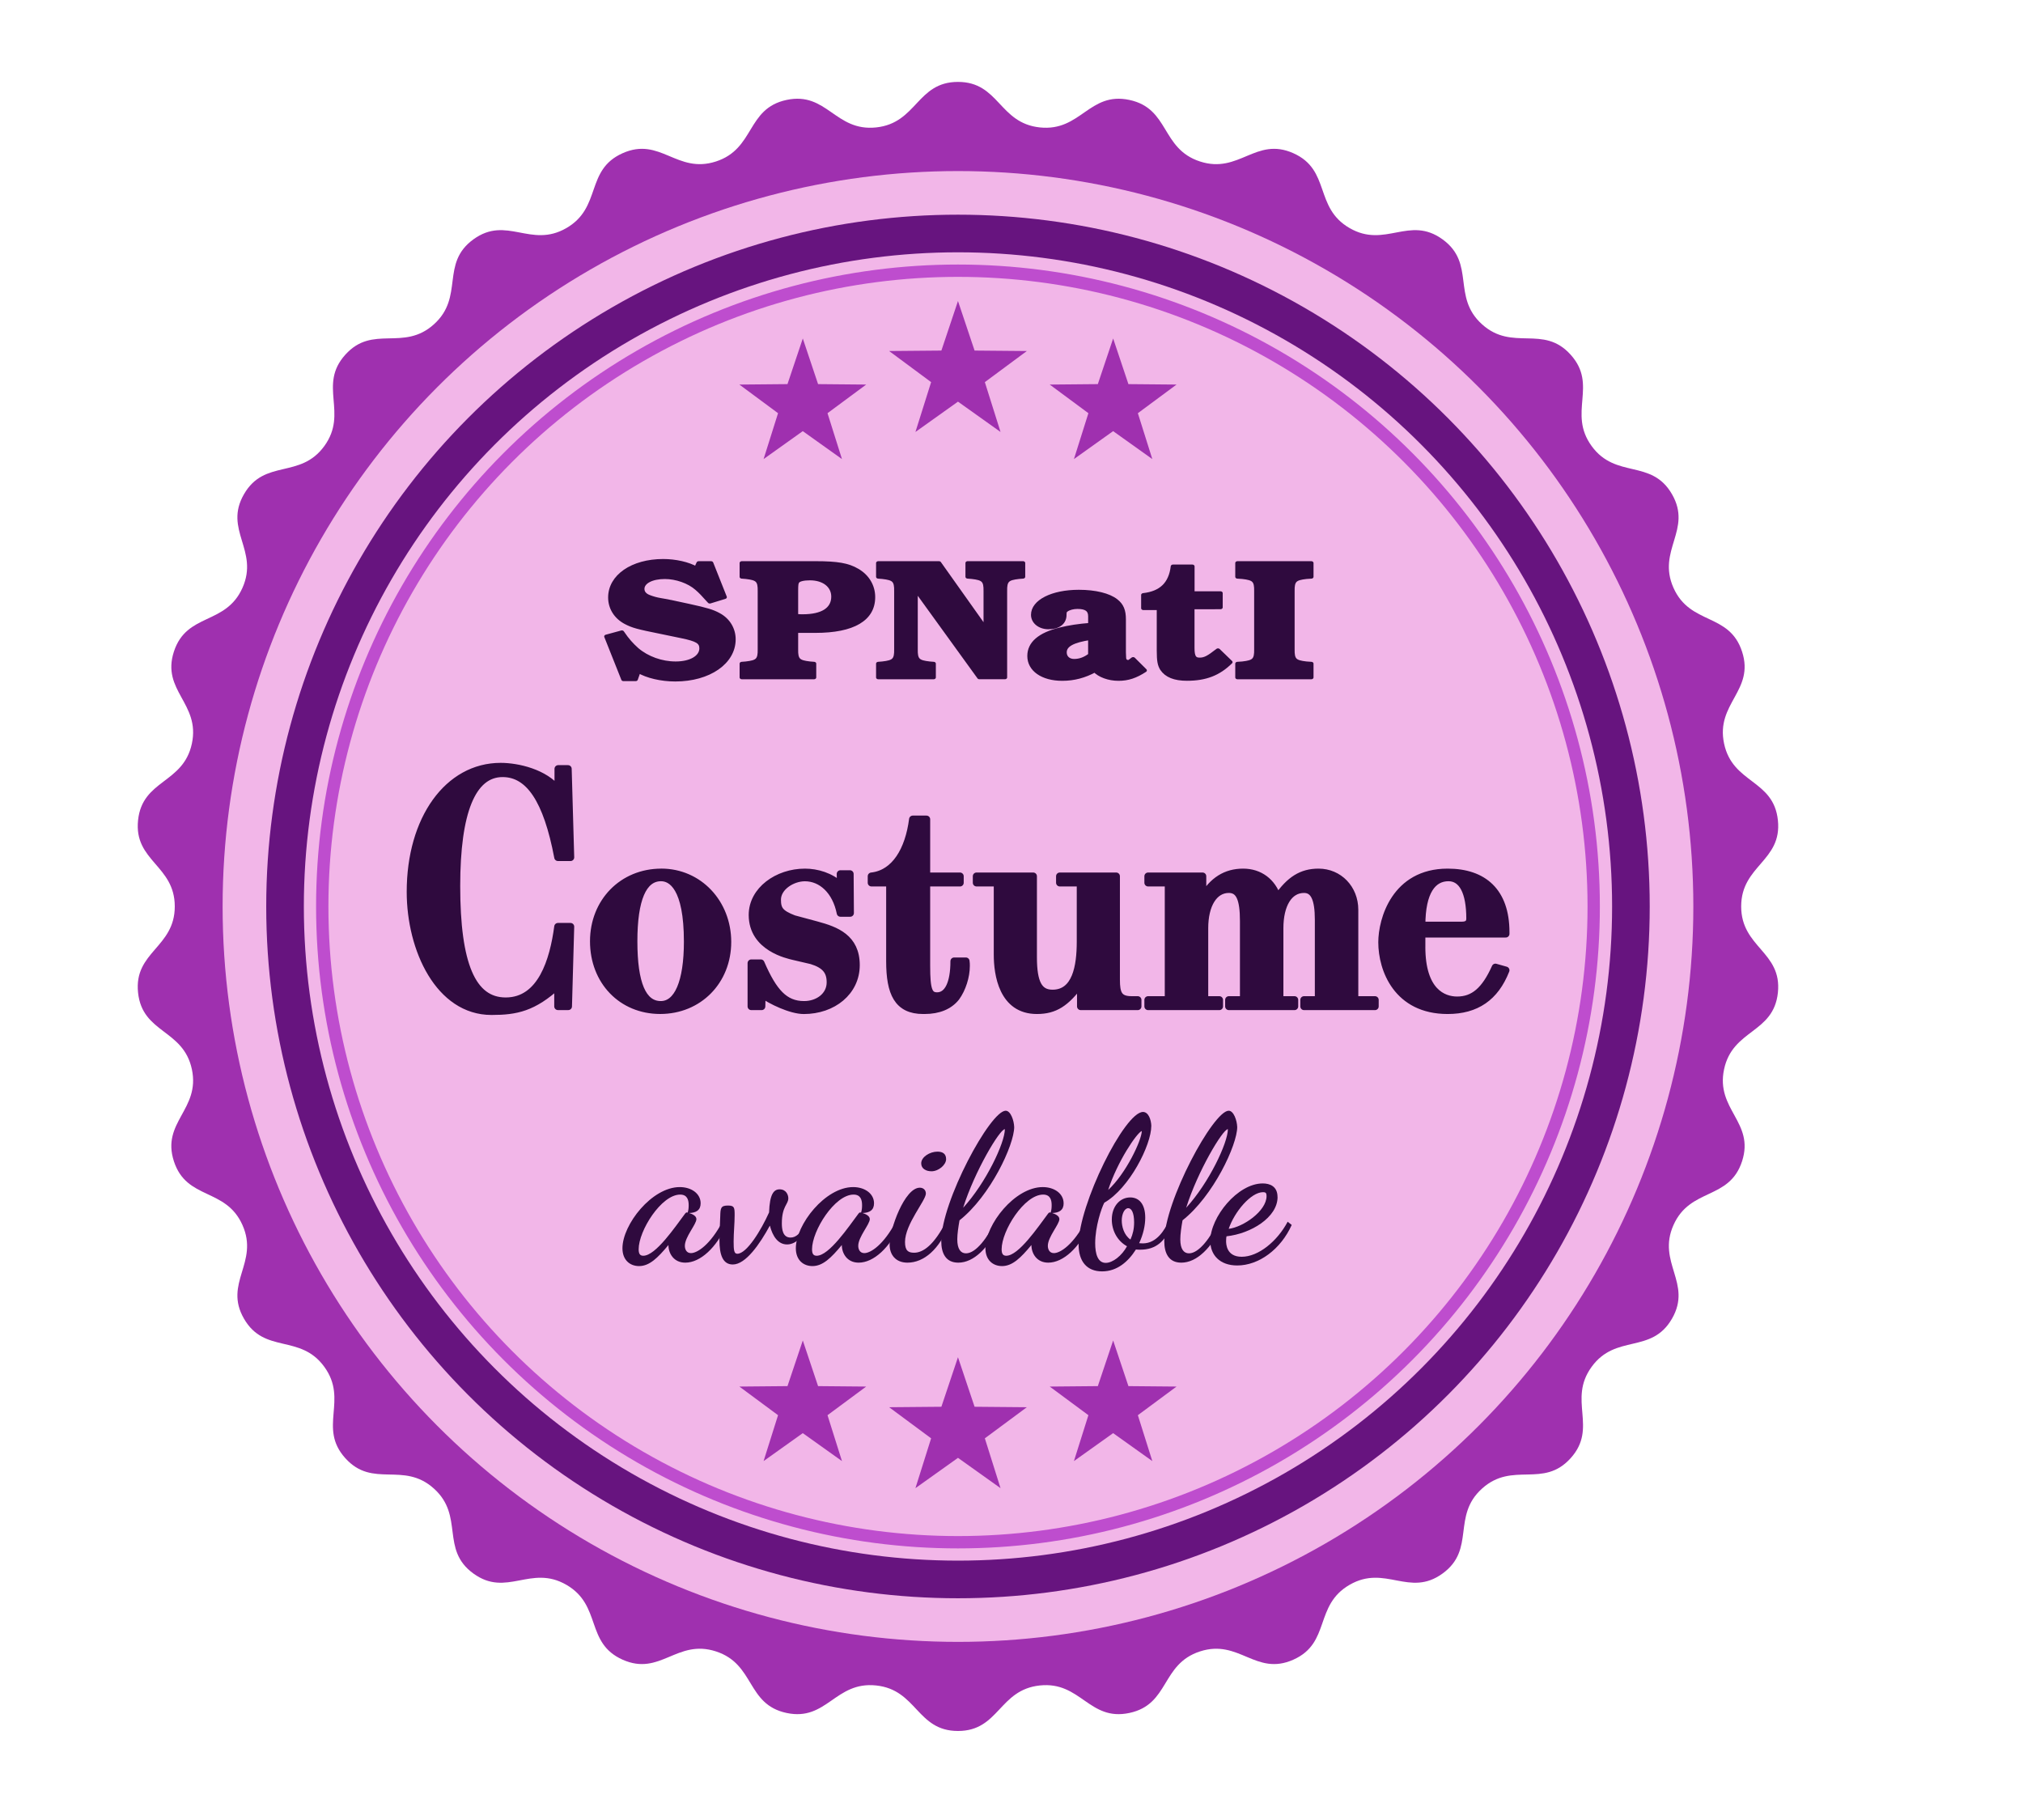 <?xml version="1.0" encoding="UTF-8" standalone="no"?>
<svg
   xmlns:dc="http://purl.org/dc/elements/1.1/"
   xmlns:cc="http://creativecommons.org/ns#"
   xmlns:rdf="http://www.w3.org/1999/02/22-rdf-syntax-ns#"
   xmlns:svg="http://www.w3.org/2000/svg"
   xmlns="http://www.w3.org/2000/svg"
   xmlns:sodipodi="http://sodipodi.sourceforge.net/DTD/sodipodi-0.dtd"
   xmlns:inkscape="http://www.inkscape.org/namespaces/inkscape"
   width="491.94"
   height="442.51"
   viewBox="0 0 130.159 117.081"
   version="1.1"
   id="svg2102"
   inkscape:version="1.0 (4035a4fb49, 2020-05-01)"
   sodipodi:docname="costume_badge.svg">
  <defs
     id="defs2096" />
  <sodipodi:namedview
     id="base"
     pagecolor="#ffffff"
     bordercolor="#666666"
     borderopacity="1.0"
     inkscape:pageopacity="0.0"
     inkscape:pageshadow="2"
     inkscape:zoom="0.7"
     inkscape:cx="-18.71491"
     inkscape:cy="228.65052"
     inkscape:document-units="mm"
     inkscape:current-layer="g1472"
     inkscape:document-rotation="0"
     showgrid="false"
     fit-margin-top="0"
     fit-margin-left="0"
     fit-margin-right="0"
     fit-margin-bottom="0"
     units="px"
     inkscape:window-width="1563"
     inkscape:window-height="1308"
     inkscape:window-x="0"
     inkscape:window-y="0"
     inkscape:window-maximized="0" />
  <g
     inkscape:label="Lager 1"
     inkscape:groupmode="layer"
     id="layer1"
     transform="translate(-41.386,-64.061)">
    <g
       id="g1472"
       transform="matrix(1.577,0,0,1.577,-176.779,-83.646)">
      <g
         transform="matrix(1,0,0,1,5.636,3.355)"
         id="g9491">
        <path
           inkscape:transform-center-x="1.7399082e-06"
           d="m 200.92,144.107 c -0.841,1.456 -2.29,0.604 -3.278,1.964 -0.988,1.36 0.27,2.475 -0.855,3.725 -1.125,1.25 -2.365,0.115 -3.615,1.24 -1.25,1.125 -0.25,2.477 -1.611,3.466 -1.36,0.988 -2.337,-0.38 -3.794,0.461 -1.456,0.841 -0.76,2.371 -2.296,3.055 -1.536,0.684 -2.207,-0.857 -3.807,-0.338 -1.599,0.52 -1.236,2.161 -2.881,2.511 -1.645,0.35 -1.981,-1.298 -3.653,-1.122 -1.672,0.176 -1.659,1.857 -3.34,1.857 -1.682,0 -1.668,-1.681 -3.34,-1.857 -1.672,-0.176 -2.009,1.471 -3.653,1.122 -1.645,-0.35 -1.282,-1.991 -2.881,-2.511 -1.599,-0.52 -2.271,1.022 -3.807,0.338 -1.536,-0.684 -0.84,-2.214 -2.296,-3.055 -1.456,-0.841 -2.433,0.527 -3.794,-0.461 -1.36,-0.988 -0.361,-2.34 -1.611,-3.466 -1.25,-1.125 -2.49,0.01 -3.615,-1.24 -1.125,-1.25 0.133,-2.364 -0.855,-3.725 -0.988,-1.36 -2.437,-0.508 -3.278,-1.964 -0.841,-1.456 0.622,-2.285 -0.062,-3.821 -0.684,-1.536 -2.279,-1.004 -2.798,-2.603 -0.52,-1.599 1.083,-2.106 0.734,-3.751 -0.35,-1.645 -2.02,-1.455 -2.196,-3.128 -0.176,-1.672 1.498,-1.834 1.498,-3.516 0,-1.682 -1.673,-1.844 -1.498,-3.516 0.176,-1.672 1.846,-1.483 2.196,-3.128 0.35,-1.645 -1.253,-2.151 -0.734,-3.751 0.52,-1.599 2.114,-1.067 2.798,-2.603 0.684,-1.536 -0.779,-2.365 0.062,-3.821 0.841,-1.456 2.29,-0.604 3.278,-1.964 0.988,-1.36 -0.27,-2.475 0.855,-3.725 1.125,-1.25 2.365,-0.115 3.615,-1.24 1.25,-1.125 0.25,-2.477 1.611,-3.466 1.36,-0.988 2.337,0.38 3.794,-0.461 1.456,-0.841 0.76,-2.371 2.296,-3.055 1.536,-0.684 2.207,0.857 3.807,0.338 1.599,-0.52 1.236,-2.161 2.881,-2.511 1.645,-0.35 1.981,1.298 3.653,1.122 1.672,-0.176 1.659,-1.857 3.34,-1.857 1.682,0 1.668,1.681 3.34,1.857 1.672,0.176 2.009,-1.471 3.653,-1.122 1.645,0.35 1.282,1.991 2.881,2.511 1.599,0.52 2.271,-1.022 3.807,-0.338 1.536,0.684 0.84,2.214 2.296,3.055 1.456,0.841 2.433,-0.527 3.794,0.461 1.36,0.988 0.361,2.34 1.611,3.466 1.25,1.125 2.49,-0.01 3.615,1.24 1.125,1.25 -0.133,2.364 0.855,3.725 0.988,1.36 2.437,0.508 3.278,1.964 0.841,1.456 -0.622,2.285 0.062,3.821 0.684,1.536 2.279,1.004 2.798,2.603 0.52,1.599 -1.083,2.106 -0.734,3.751 0.35,1.645 2.02,1.455 2.196,3.128 0.176,1.672 -1.498,1.834 -1.498,3.516 0,1.682 1.673,1.844 1.498,3.516 -0.176,1.672 -1.846,1.483 -2.196,3.128 -0.35,1.645 1.253,2.151 0.734,3.751 -0.52,1.599 -2.114,1.067 -2.798,2.603 -0.684,1.536 0.779,2.365 -0.062,3.821 z"
           inkscape:randomized="0"
           inkscape:rounded="0.44"
           inkscape:flatsided="false"
           sodipodi:arg2="0.62831854"
           sodipodi:arg1="0.52359878"
           sodipodi:r2="31.954927"
           sodipodi:r1="33.636768"
           sodipodi:cy="127.28869"
           sodipodi:cx="171.79019"
           sodipodi:sides="30"
           id="path4732"
           style="opacity:1;fill:#9f30af;fill-opacity:1;fill-rule:evenodd;stroke:none;stroke-width:0.067;stroke-linecap:butt;stroke-linejoin:round;stroke-miterlimit:4;stroke-dasharray:none;stroke-dashoffset:0;stroke-opacity:1;paint-order:normal"
           sodipodi:type="star" />
        <circle
           r="30.002"
           cy="127.289"
           cx="171.79"
           id="path4699"
           style="opacity:0.99;fill:#f3b8e9;fill-opacity:1;fill-rule:evenodd;stroke:none;stroke-width:1.363;stroke-linecap:butt;stroke-linejoin:round;stroke-miterlimit:4;stroke-dasharray:none;stroke-dashoffset:0;stroke-opacity:1" />
        <ellipse
           ry="27.455"
           rx="27.455"
           cy="127.289"
           cx="171.79"
           id="path4701"
           style="opacity:1;fill:none;fill-opacity:1;fill-rule:evenodd;stroke:#67147f;stroke-width:1.535;stroke-linecap:butt;stroke-linejoin:round;stroke-miterlimit:4;stroke-dasharray:none;stroke-dashoffset:0;stroke-opacity:1" />
        <ellipse
           style="opacity:1;fill:none;fill-opacity:1;fill-rule:evenodd;stroke:#be4dce;stroke-width:0.503;stroke-linecap:butt;stroke-linejoin:round;stroke-miterlimit:4;stroke-dasharray:none;stroke-dashoffset:0;stroke-opacity:1"
           id="ellipse4722"
           cx="171.79"
           cy="127.289"
           rx="25.937"
           ry="25.937" />
        <g
           id="g4856"
           style="fill:#9f30af;fill-opacity:1">
          <path
             sodipodi:type="star"
             style="opacity:1;fill:#9f30af;fill-opacity:1;fill-rule:evenodd;stroke:none;stroke-width:1.298;stroke-linecap:butt;stroke-linejoin:round;stroke-miterlimit:4;stroke-dasharray:none;stroke-dashoffset:0;stroke-opacity:1"
             id="path4730"
             sodipodi:sides="5"
             sodipodi:cx="171.79019"
             sodipodi:cy="105.54191"
             sodipodi:r1="2.953217"
             sodipodi:r2="1.1517546"
             sodipodi:arg1="-1.5707963"
             sodipodi:arg2="-0.9424778"
             inkscape:flatsided="false"
             inkscape:rounded="0"
             inkscape:randomized="0"
             d="m 171.79,102.589 0.677,2.021 2.132,0.019 -1.713,1.269 0.64,2.033 -1.736,-1.237 -1.736,1.237 0.64,-2.033 -1.713,-1.269 2.132,-0.019 z"
             inkscape:transform-center-x="1.2702269e-06"
             inkscape:transform-center-y="-0.28200814" />
          <path
             inkscape:transform-center-y="-0.25970103"
             inkscape:transform-center-x="1.2721611e-06"
             d="m 178.121,104.117 0.623,1.862 1.963,0.018 -1.578,1.168 0.59,1.872 -1.599,-1.14 -1.599,1.14 0.59,-1.872 -1.578,-1.168 1.963,-0.018 z"
             inkscape:randomized="0"
             inkscape:rounded="0"
             inkscape:flatsided="false"
             sodipodi:arg2="-0.9424778"
             sodipodi:arg1="-1.5707963"
             sodipodi:r2="1.0606498"
             sodipodi:r1="2.7196147"
             sodipodi:cy="106.83625"
             sodipodi:cx="178.12129"
             sodipodi:sides="5"
             id="path4738"
             style="opacity:1;fill:#9f30af;fill-opacity:1;fill-rule:evenodd;stroke:none;stroke-width:1.196;stroke-linecap:butt;stroke-linejoin:round;stroke-miterlimit:4;stroke-dasharray:none;stroke-dashoffset:0;stroke-opacity:1"
             sodipodi:type="star" />
          <path
             sodipodi:type="star"
             style="opacity:1;fill:#9f30af;fill-opacity:1;fill-rule:evenodd;stroke:none;stroke-width:1.196;stroke-linecap:butt;stroke-linejoin:round;stroke-miterlimit:4;stroke-dasharray:none;stroke-dashoffset:0;stroke-opacity:1"
             id="path4742"
             sodipodi:sides="5"
             sodipodi:cx="165.45909"
             sodipodi:cy="106.83625"
             sodipodi:r1="2.7196147"
             sodipodi:r2="1.0606498"
             sodipodi:arg1="-1.5707963"
             sodipodi:arg2="-0.9424778"
             inkscape:flatsided="false"
             inkscape:rounded="0"
             inkscape:randomized="0"
             d="m 165.459,104.117 0.623,1.862 1.963,0.018 -1.578,1.168 0.59,1.872 -1.599,-1.14 -1.599,1.14 0.59,-1.872 -1.578,-1.168 1.963,-0.018 z"
             inkscape:transform-center-x="1.2721611e-06"
             inkscape:transform-center-y="-0.25970103" />
          <path
             inkscape:transform-center-y="-0.28200814"
             inkscape:transform-center-x="1.2702269e-06"
             d="m 171.79,145.678 0.677,2.021 2.132,0.019 -1.713,1.269 0.64,2.033 -1.736,-1.237 -1.736,1.237 0.64,-2.033 -1.713,-1.269 2.132,-0.019 z"
             inkscape:randomized="0"
             inkscape:rounded="0"
             inkscape:flatsided="false"
             sodipodi:arg2="-0.9424778"
             sodipodi:arg1="-1.5707963"
             sodipodi:r2="1.1517546"
             sodipodi:r1="2.953217"
             sodipodi:cy="148.6312"
             sodipodi:cx="171.79019"
             sodipodi:sides="5"
             id="path4740"
             style="opacity:1;fill:#9f30af;fill-opacity:1;fill-rule:evenodd;stroke:none;stroke-width:1.298;stroke-linecap:butt;stroke-linejoin:round;stroke-miterlimit:4;stroke-dasharray:none;stroke-dashoffset:0;stroke-opacity:1"
             sodipodi:type="star" />
          <path
             sodipodi:type="star"
             style="opacity:1;fill:#9f30af;fill-opacity:1;fill-rule:evenodd;stroke:none;stroke-width:1.196;stroke-linecap:butt;stroke-linejoin:round;stroke-miterlimit:4;stroke-dasharray:none;stroke-dashoffset:0;stroke-opacity:1"
             id="path4744"
             sodipodi:sides="5"
             sodipodi:cx="178.12129"
             sodipodi:cy="147.71455"
             sodipodi:r1="2.7196147"
             sodipodi:r2="1.0606498"
             sodipodi:arg1="-1.5707963"
             sodipodi:arg2="-0.9424778"
             inkscape:flatsided="false"
             inkscape:rounded="0"
             inkscape:randomized="0"
             d="m 178.121,144.995 0.623,1.862 1.963,0.018 -1.578,1.168 0.59,1.872 -1.599,-1.14 -1.599,1.14 0.59,-1.872 -1.578,-1.168 1.963,-0.018 z"
             inkscape:transform-center-x="1.2721611e-06"
             inkscape:transform-center-y="-0.25970103" />
          <path
             inkscape:transform-center-y="-0.25970103"
             inkscape:transform-center-x="1.2721611e-06"
             d="m 165.459,144.995 0.623,1.862 1.963,0.018 -1.578,1.168 0.59,1.872 -1.599,-1.14 -1.599,1.14 0.59,-1.872 -1.578,-1.168 1.963,-0.018 z"
             inkscape:randomized="0"
             inkscape:rounded="0"
             inkscape:flatsided="false"
             sodipodi:arg2="-0.9424778"
             sodipodi:arg1="-1.5707963"
             sodipodi:r2="1.0606498"
             sodipodi:r1="2.7196147"
             sodipodi:cy="147.71455"
             sodipodi:cx="165.45909"
             sodipodi:sides="5"
             id="path4746"
             style="opacity:1;fill:#9f30af;fill-opacity:1;fill-rule:evenodd;stroke:none;stroke-width:1.196;stroke-linecap:butt;stroke-linejoin:round;stroke-miterlimit:4;stroke-dasharray:none;stroke-dashoffset:0;stroke-opacity:1"
             sodipodi:type="star" />
        </g>
        <g
           id="text4726"
           style="font-style:normal;font-variant:normal;font-weight:normal;font-stretch:normal;font-size:7.58px;line-height:125%;font-family:'Hyde BRK';-inkscape-font-specification:'Hyde BRK';font-variant-ligatures:normal;font-variant-caps:normal;font-variant-numeric:normal;font-feature-settings:normal;text-align:center;letter-spacing:0px;word-spacing:0px;writing-mode:lr-tb;text-anchor:middle;fill:#2f0a3e;fill-opacity:1;stroke:#2f0a3e;stroke-width:0.166;stroke-linecap:round;stroke-linejoin:round;stroke-miterlimit:4;stroke-dasharray:none;stroke-opacity:1"
           transform="matrix(1.106,0,0,0.904,-0.002,0)"
           aria-label="SPNatI">
          <path
             inkscape:connector-curvature="0"
             id="path2317"
             style="font-style:normal;font-variant:normal;font-weight:600;font-stretch:normal;font-size:7.58px;font-family:'URW Bookman';-inkscape-font-specification:'URW Bookman Semi-Bold';font-variant-ligatures:normal;font-variant-caps:normal;font-variant-numeric:normal;font-feature-settings:normal;text-align:center;writing-mode:lr-tb;text-anchor:middle;fill:#2f0a3e;fill-opacity:1;stroke:#2f0a3e;stroke-width:0.166;stroke-linecap:round;stroke-linejoin:round;stroke-miterlimit:4;stroke-dasharray:none;stroke-opacity:1"
             d="m 145.673,125.55 c -0.303,-0.212 -0.773,-0.341 -1.22,-0.341 -1.129,0 -1.948,0.69 -1.948,1.652 0,0.478 0.212,0.894 0.576,1.129 0.265,0.167 0.417,0.22 1.311,0.44 l 0.75,0.19 c 0.569,0.144 0.728,0.258 0.728,0.538 0,0.394 -0.394,0.675 -0.955,0.675 -0.531,0 -1.061,-0.235 -1.44,-0.629 -0.205,-0.227 -0.349,-0.417 -0.546,-0.773 l -0.569,0.19 0.629,1.933 h 0.447 l 0.106,-0.371 c 0.318,0.235 0.841,0.387 1.357,0.387 1.236,0 2.145,-0.773 2.145,-1.819 0,-0.47 -0.205,-0.887 -0.553,-1.114 -0.227,-0.152 -0.432,-0.227 -1.084,-0.402 l -0.69,-0.182 c -0.015,-0.008 -0.159,-0.038 -0.371,-0.083 -0.144,-0.03 -0.28,-0.076 -0.394,-0.129 -0.182,-0.076 -0.273,-0.205 -0.273,-0.364 0,-0.311 0.349,-0.531 0.834,-0.531 0.432,0 0.902,0.205 1.19,0.515 0.129,0.136 0.227,0.258 0.47,0.591 l 0.546,-0.205 -0.5,-1.539 h -0.455 z" />
          <path
             inkscape:connector-curvature="0"
             id="path2319"
             style="font-style:normal;font-variant:normal;font-weight:600;font-stretch:normal;font-size:7.58px;font-family:'URW Bookman';-inkscape-font-specification:'URW Bookman Semi-Bold';font-variant-ligatures:normal;font-variant-caps:normal;font-variant-numeric:normal;font-feature-settings:normal;text-align:center;writing-mode:lr-tb;text-anchor:middle;fill:#2f0a3e;fill-opacity:1;stroke:#2f0a3e;stroke-width:0.166;stroke-linecap:round;stroke-linejoin:round;stroke-miterlimit:4;stroke-dasharray:none;stroke-opacity:1"
             d="m 149.349,128.377 h 0.72 c 1.387,0 2.122,-0.531 2.122,-1.531 0,-0.5 -0.212,-0.948 -0.591,-1.213 -0.334,-0.243 -0.728,-0.326 -1.524,-0.326 h -2.721 v 0.622 l 0.152,0.015 c 0.44,0.061 0.523,0.159 0.515,0.637 v 2.615 c 0.008,0.478 -0.076,0.576 -0.515,0.637 l -0.152,0.015 v 0.622 h 2.661 v -0.622 l -0.152,-0.015 c -0.44,-0.061 -0.523,-0.159 -0.515,-0.637 z m 0,-1.819 c 0,-0.273 0.008,-0.356 0.053,-0.417 0.053,-0.083 0.227,-0.136 0.462,-0.136 0.523,0 0.872,0.334 0.872,0.819 0,0.569 -0.409,0.879 -1.137,0.879 -0.076,0 -0.129,0 -0.25,-0.015 z" />
          <path
             inkscape:connector-curvature="0"
             id="path2321"
             style="font-style:normal;font-variant:normal;font-weight:600;font-stretch:normal;font-size:7.58px;font-family:'URW Bookman';-inkscape-font-specification:'URW Bookman Semi-Bold';font-variant-ligatures:normal;font-variant-caps:normal;font-variant-numeric:normal;font-feature-settings:normal;text-align:center;writing-mode:lr-tb;text-anchor:middle;fill:#2f0a3e;fill-opacity:1;stroke:#2f0a3e;stroke-width:0.166;stroke-linecap:round;stroke-linejoin:round;stroke-miterlimit:4;stroke-dasharray:none;stroke-opacity:1"
             d="m 154.625,125.307 h -2.236 v 0.622 l 0.152,0.015 c 0.44,0.061 0.523,0.159 0.515,0.637 v 2.615 c 0.008,0.478 -0.076,0.576 -0.515,0.637 l -0.152,0.015 v 0.622 h 2.039 v -0.622 l -0.152,-0.015 c -0.44,-0.061 -0.523,-0.159 -0.515,-0.637 v -2.714 l 2.357,3.987 h 0.94 v -3.889 c -0.008,-0.478 0.076,-0.576 0.515,-0.637 l 0.152,-0.015 v -0.622 h -2.039 v 0.622 l 0.152,0.015 c 0.44,0.061 0.523,0.159 0.515,0.637 v 1.706 z" />
          <path
             inkscape:connector-curvature="0"
             id="path2323"
             style="font-style:normal;font-variant:normal;font-weight:600;font-stretch:normal;font-size:7.58px;font-family:'URW Bookman';-inkscape-font-specification:'URW Bookman Semi-Bold';font-variant-ligatures:normal;font-variant-caps:normal;font-variant-numeric:normal;font-feature-settings:normal;text-align:center;writing-mode:lr-tb;text-anchor:middle;fill:#2f0a3e;fill-opacity:1;stroke:#2f0a3e;stroke-width:0.166;stroke-linecap:round;stroke-linejoin:round;stroke-miterlimit:4;stroke-dasharray:none;stroke-opacity:1"
             d="m 161.788,129.636 c -0.136,0.129 -0.136,0.129 -0.19,0.129 -0.053,0 -0.114,-0.038 -0.129,-0.083 -0.023,-0.053 -0.023,-0.053 -0.03,-0.341 v -1.493 c 0,-0.402 -0.083,-0.644 -0.288,-0.841 -0.265,-0.258 -0.766,-0.409 -1.364,-0.409 -0.978,0 -1.683,0.44 -1.683,1.046 0,0.326 0.243,0.569 0.561,0.569 0.371,0 0.591,-0.22 0.584,-0.584 0,-0.106 0.015,-0.159 0.068,-0.197 0.091,-0.083 0.258,-0.136 0.417,-0.136 0.326,0 0.478,0.129 0.478,0.409 v 0.387 c -0.417,0.038 -0.781,0.106 -1.107,0.205 -0.758,0.227 -1.137,0.629 -1.137,1.205 0,0.622 0.485,1.038 1.205,1.038 0.432,0 0.819,-0.129 1.205,-0.387 0.182,0.235 0.515,0.387 0.872,0.387 0.341,0 0.622,-0.114 0.963,-0.387 z m -1.577,-0.182 c -0.197,0.182 -0.387,0.265 -0.599,0.265 -0.212,0 -0.356,-0.152 -0.356,-0.379 0,-0.326 0.303,-0.523 0.955,-0.644 z" />
          <path
             inkscape:connector-curvature="0"
             id="path2325"
             style="font-style:normal;font-variant:normal;font-weight:600;font-stretch:normal;font-size:7.58px;font-family:'URW Bookman';-inkscape-font-specification:'URW Bookman Semi-Bold';font-variant-ligatures:normal;font-variant-caps:normal;font-variant-numeric:normal;font-feature-settings:normal;text-align:center;writing-mode:lr-tb;text-anchor:middle;fill:#2f0a3e;fill-opacity:1;stroke:#2f0a3e;stroke-width:0.166;stroke-linecap:round;stroke-linejoin:round;stroke-miterlimit:4;stroke-dasharray:none;stroke-opacity:1"
             d="m 165.01,127.309 v -0.644 h -1.038 V 125.459 h -0.713 c -0.076,0.781 -0.432,1.198 -1.092,1.289 v 0.599 h 0.576 v 1.918 c 0,0.462 0.03,0.644 0.121,0.826 0.167,0.303 0.462,0.447 0.91,0.447 0.682,0 1.16,-0.227 1.599,-0.758 l -0.455,-0.538 c -0.341,0.326 -0.478,0.417 -0.675,0.417 -0.205,0 -0.273,-0.121 -0.273,-0.515 v -1.834 z" />
          <path
             inkscape:connector-curvature="0"
             id="path2327"
             style="font-style:normal;font-variant:normal;font-weight:600;font-stretch:normal;font-size:7.58px;font-family:'URW Bookman';-inkscape-font-specification:'URW Bookman Semi-Bold';font-variant-ligatures:normal;font-variant-caps:normal;font-variant-numeric:normal;font-feature-settings:normal;text-align:center;writing-mode:lr-tb;text-anchor:middle;fill:#2f0a3e;fill-opacity:1;stroke:#2f0a3e;stroke-width:0.166;stroke-linecap:round;stroke-linejoin:round;stroke-miterlimit:4;stroke-dasharray:none;stroke-opacity:1"
             d="m 168.36,130.47 v -0.622 l -0.182,-0.015 c -0.44,-0.061 -0.523,-0.159 -0.515,-0.637 v -2.615 c -0.008,-0.478 0.076,-0.576 0.515,-0.637 l 0.182,-0.015 v -0.622 h -2.721 v 0.622 l 0.182,0.015 c 0.44,0.061 0.523,0.159 0.515,0.637 v 2.615 c 0.008,0.478 -0.076,0.576 -0.515,0.637 l -0.182,0.015 v 0.622 z" />
        </g>
        <g
           id="g8829">
          <path
             d="m 155.982,125.285 -0.103,-3.611 h -0.399 v 0.863 c -0.547,-0.704 -1.653,-0.956 -2.348,-0.956 -2.143,0 -3.682,2.137 -3.682,5.111 0,2.35 1.174,4.872 3.306,4.872 h 0.011 c 1.003,0 1.699,-0.146 2.702,-1.062 v 0.863 h 0.422 l 0.091,-3.253 h -0.513 c -0.182,1.367 -0.673,3.04 -2.132,3.04 -1.368,0 -2.006,-1.5 -2.006,-4.7 0,-3.027 0.638,-4.593 1.881,-4.593 1.083,0 1.813,1.075 2.257,3.425 z"
             style="font-style:normal;font-variant:normal;font-weight:bold;font-stretch:normal;font-size:12.302px;line-height:125%;font-family:'Berenis ADF Pro';-inkscape-font-specification:'Berenis ADF Pro Bold';font-variant-ligatures:normal;font-variant-caps:normal;font-variant-numeric:normal;font-feature-settings:normal;text-align:center;letter-spacing:0px;word-spacing:0px;writing-mode:lr-tb;text-anchor:middle;fill:#2f0a3e;fill-opacity:1;stroke:#2f0a3e;stroke-width:0.302;stroke-linecap:round;stroke-linejoin:round;stroke-miterlimit:4;stroke-dasharray:none;stroke-opacity:1;paint-order:stroke markers fill"
             id="path8800" />
          <path
             d="m 159.687,125.896 c -1.585,0 -2.759,1.208 -2.759,2.814 0,1.62 1.14,2.814 2.713,2.814 1.573,0 2.747,-1.195 2.747,-2.788 0,-1.593 -1.174,-2.841 -2.702,-2.841 z m 1.072,2.828 c 0,1.646 -0.399,2.575 -1.094,2.575 -0.741,0 -1.106,-0.863 -1.106,-2.589 0,-1.713 0.376,-2.602 1.117,-2.602 0.433,0 1.083,0.398 1.083,2.615 z"
             style="font-style:normal;font-variant:normal;font-weight:bold;font-stretch:normal;font-size:12.302px;line-height:125%;font-family:'Berenis ADF Pro';-inkscape-font-specification:'Berenis ADF Pro Bold';font-variant-ligatures:normal;font-variant-caps:normal;font-variant-numeric:normal;font-feature-settings:normal;text-align:center;letter-spacing:0px;word-spacing:0px;writing-mode:lr-tb;text-anchor:middle;fill:#2f0a3e;fill-opacity:1;stroke:#2f0a3e;stroke-width:0.302;stroke-linecap:round;stroke-linejoin:round;stroke-miterlimit:4;stroke-dasharray:none;stroke-opacity:1;paint-order:stroke markers fill"
             id="path8802" />
          <path
             d="m 167.382,125.962 h -0.388 l 0.011,0.478 c -0.422,-0.385 -0.969,-0.544 -1.459,-0.544 -1.117,0 -2.143,0.73 -2.143,1.739 0,1.341 1.471,1.633 1.676,1.686 l 0.741,0.173 c 0.559,0.173 0.764,0.438 0.764,0.889 0,0.558 -0.502,0.916 -1.072,0.916 -0.798,0 -1.254,-0.518 -1.767,-1.699 h -0.388 v 1.766 h 0.422 l 0.011,-0.504 c 0.365,0.266 1.186,0.664 1.71,0.664 1.186,0 2.132,-0.757 2.132,-1.845 0,-1.115 -0.821,-1.421 -1.607,-1.633 l -0.935,-0.252 c -0.547,-0.212 -0.673,-0.372 -0.673,-0.783 0,-0.518 0.604,-0.903 1.129,-0.903 0.673,0 1.265,0.531 1.448,1.447 h 0.399 z"
             style="font-style:normal;font-variant:normal;font-weight:bold;font-stretch:normal;font-size:12.302px;line-height:125%;font-family:'Berenis ADF Pro';-inkscape-font-specification:'Berenis ADF Pro Bold';font-variant-ligatures:normal;font-variant-caps:normal;font-variant-numeric:normal;font-feature-settings:normal;text-align:center;letter-spacing:0px;word-spacing:0px;writing-mode:lr-tb;text-anchor:middle;fill:#2f0a3e;fill-opacity:1;stroke:#2f0a3e;stroke-width:0.302;stroke-linecap:round;stroke-linejoin:round;stroke-miterlimit:4;stroke-dasharray:none;stroke-opacity:1;paint-order:stroke markers fill"
             id="path8804" />
          <path
             d="m 171.873,126.055 h -1.368 v -2.323 h -0.559 c -0.16,1.248 -0.718,2.217 -1.687,2.323 v 0.266 h 0.752 v 3.199 c 0,1.301 0.319,2.005 1.357,2.005 h 0.057 c 0.581,0 1.015,-0.186 1.288,-0.531 0.251,-0.345 0.41,-0.85 0.41,-1.274 0,-0.066 0,-0.133 -0.011,-0.199 h -0.479 c 0,0.903 -0.251,1.421 -0.695,1.421 -0.342,0 -0.433,-0.252 -0.433,-1.221 v -3.399 h 1.368 z"
             style="font-style:normal;font-variant:normal;font-weight:bold;font-stretch:normal;font-size:12.302px;line-height:125%;font-family:'Berenis ADF Pro';-inkscape-font-specification:'Berenis ADF Pro Bold';font-variant-ligatures:normal;font-variant-caps:normal;font-variant-numeric:normal;font-feature-settings:normal;text-align:center;letter-spacing:0px;word-spacing:0px;writing-mode:lr-tb;text-anchor:middle;fill:#2f0a3e;fill-opacity:1;stroke:#2f0a3e;stroke-width:0.302;stroke-linecap:round;stroke-linejoin:round;stroke-miterlimit:4;stroke-dasharray:none;stroke-opacity:1;paint-order:stroke markers fill"
             id="path8806" />
          <path
             d="m 178.246,126.055 h -2.303 v 0.266 h 0.844 v 2.403 c 0,1.009 -0.182,2.111 -1.14,2.111 -0.559,0 -0.787,-0.425 -0.787,-1.474 v -3.306 h -2.314 v 0.266 h 0.855 v 2.934 c 0,0.797 0.205,2.27 1.607,2.27 0.73,0 1.186,-0.292 1.79,-1.115 v 0.956 h 2.326 v -0.266 h -0.251 c -0.536,0 -0.627,-0.266 -0.627,-0.823 z"
             style="font-style:normal;font-variant:normal;font-weight:bold;font-stretch:normal;font-size:12.302px;line-height:125%;font-family:'Berenis ADF Pro';-inkscape-font-specification:'Berenis ADF Pro Bold';font-variant-ligatures:normal;font-variant-caps:normal;font-variant-numeric:normal;font-feature-settings:normal;text-align:center;letter-spacing:0px;word-spacing:0px;writing-mode:lr-tb;text-anchor:middle;fill:#2f0a3e;fill-opacity:1;stroke:#2f0a3e;stroke-width:0.302;stroke-linecap:round;stroke-linejoin:round;stroke-miterlimit:4;stroke-dasharray:none;stroke-opacity:1;paint-order:stroke markers fill"
             id="path8808" />
          <path
             d="m 181.769,126.055 h -2.223 v 0.266 h 0.832 v 4.779 h -0.832 v 0.266 h 2.907 v -0.266 h -0.604 v -2.921 c 0,-0.969 0.388,-1.593 0.992,-1.593 0.433,0 0.604,0.385 0.604,1.301 v 3.213 h -0.604 v 0.266 h 2.679 v -0.266 h -0.604 v -2.921 c 0,-0.969 0.376,-1.593 0.992,-1.593 0.41,0 0.593,0.385 0.593,1.248 v 3.266 h -0.593 v 0.266 h 2.896 v -0.266 h -0.832 v -3.677 c 0,-0.863 -0.638,-1.527 -1.471,-1.527 -0.684,0 -1.174,0.305 -1.676,1.036 -0.217,-0.651 -0.73,-1.036 -1.402,-1.036 -0.695,0 -1.243,0.332 -1.653,1.049 z"
             style="font-style:normal;font-variant:normal;font-weight:bold;font-stretch:normal;font-size:12.302px;line-height:125%;font-family:'Berenis ADF Pro';-inkscape-font-specification:'Berenis ADF Pro Bold';font-variant-ligatures:normal;font-variant-caps:normal;font-variant-numeric:normal;font-feature-settings:normal;text-align:center;letter-spacing:0px;word-spacing:0px;writing-mode:lr-tb;text-anchor:middle;fill:#2f0a3e;fill-opacity:1;stroke:#2f0a3e;stroke-width:0.302;stroke-linecap:round;stroke-linejoin:round;stroke-miterlimit:4;stroke-dasharray:none;stroke-opacity:1;paint-order:stroke markers fill"
             id="path8810" />
          <path
             d="m 190.708,128.936 v -0.531 h 3.431 v -0.066 c 0,-1.659 -0.912,-2.443 -2.371,-2.443 -2.143,0 -2.679,1.938 -2.679,2.854 0,1.102 0.616,2.775 2.679,2.775 1.163,0 1.938,-0.531 2.371,-1.633 l -0.422,-0.119 c -0.422,0.943 -0.889,1.341 -1.562,1.341 -0.57,0 -1.448,-0.345 -1.448,-2.177 z m 0,-0.876 c 0,-1.394 0.456,-1.952 1.094,-1.952 0.57,0 0.878,0.597 0.878,1.673 0,0.186 -0.103,0.279 -0.331,0.279 z"
             style="font-style:normal;font-variant:normal;font-weight:bold;font-stretch:normal;font-size:12.302px;line-height:125%;font-family:'Berenis ADF Pro';-inkscape-font-specification:'Berenis ADF Pro Bold';font-variant-ligatures:normal;font-variant-caps:normal;font-variant-numeric:normal;font-feature-settings:normal;text-align:center;letter-spacing:0px;word-spacing:0px;writing-mode:lr-tb;text-anchor:middle;fill:#2f0a3e;fill-opacity:1;stroke:#2f0a3e;stroke-width:0.302;stroke-linecap:round;stroke-linejoin:round;stroke-miterlimit:4;stroke-dasharray:none;stroke-opacity:1;paint-order:stroke markers fill"
             id="path8812" />
        </g>
        <g
           aria-label="available"
           id="text1640"
           style="font-style:normal;font-variant:normal;font-weight:bold;font-stretch:normal;font-size:8.264px;line-height:125%;font-family:'Dancing Script';-inkscape-font-specification:'Dancing Script Bold';font-variant-ligatures:normal;font-variant-caps:normal;font-variant-numeric:normal;font-variant-east-asian:normal;text-align:center;letter-spacing:0px;word-spacing:0px;text-anchor:middle;fill:#2f0a3e;fill-opacity:1;stroke:none;stroke-width:0.201;stroke-linecap:butt;stroke-linejoin:round;stroke-miterlimit:4;stroke-dasharray:none;stroke-opacity:1;paint-order:markers stroke fill">
          <path
             d="m 161.291,139.398 c 0,-0.397 -0.38,-0.661 -0.851,-0.661 -1.14,0 -2.339,1.529 -2.339,2.496 0,0.488 0.314,0.727 0.678,0.727 0.421,0 0.76,-0.331 1.198,-0.859 0,0.339 0.215,0.719 0.686,0.719 0.62,0 1.273,-0.62 1.678,-1.521 l -0.157,-0.157 c -0.496,0.942 -1.025,1.289 -1.289,1.289 -0.182,0 -0.248,-0.157 -0.248,-0.297 0,-0.364 0.471,-0.876 0.471,-1.091 0,-0.14 -0.19,-0.215 -0.298,-0.248 0.289,-0.008 0.471,-0.116 0.471,-0.397 z m -0.628,0.413 c -0.421,0.562 -1.207,1.727 -1.711,1.727 -0.132,0 -0.19,-0.074 -0.19,-0.264 0,-0.76 0.926,-2.231 1.694,-2.231 0.281,0 0.347,0.207 0.347,0.43 0,0.116 -0.008,0.198 -0.041,0.306 -0.008,0 -0.025,-0.008 -0.033,-0.008 -0.025,0 -0.05,0.017 -0.066,0.041 z"
             style="font-style:normal;font-variant:normal;font-weight:bold;font-stretch:normal;font-size:8.264px;font-family:'Dancing Script';-inkscape-font-specification:'Dancing Script Bold';font-variant-ligatures:normal;font-variant-caps:normal;font-variant-numeric:normal;font-variant-east-asian:normal;fill:#2f0a3e;fill-opacity:1;stroke:none;stroke-width:0.201;stroke-linejoin:round;stroke-miterlimit:4;stroke-dasharray:none;stroke-opacity:1;paint-order:markers stroke fill"
             id="path8831" />
          <path
             d="m 165.604,140.184 c -0.231,0.455 -0.43,0.612 -0.645,0.612 -0.322,0 -0.355,-0.347 -0.355,-0.578 0,-0.702 0.264,-0.769 0.264,-1.025 0,-0.132 -0.083,-0.364 -0.355,-0.364 -0.24,0 -0.405,0.198 -0.43,0.942 -0.322,0.719 -0.909,1.686 -1.297,1.686 -0.132,0 -0.149,-0.149 -0.149,-0.496 0,-0.355 0.041,-0.744 0.041,-1.074 0,-0.314 -0.008,-0.397 -0.273,-0.397 -0.289,0 -0.306,0.099 -0.314,0.43 -0.025,0.562 -0.033,0.868 -0.033,0.983 0,0.587 0.132,0.992 0.545,0.992 0.529,0 1.107,-0.843 1.512,-1.587 0.116,0.446 0.339,0.769 0.702,0.769 0.289,0 0.62,-0.215 0.876,-0.818 z"
             style="font-style:normal;font-variant:normal;font-weight:bold;font-stretch:normal;font-size:8.264px;font-family:'Dancing Script';-inkscape-font-specification:'Dancing Script Bold';font-variant-ligatures:normal;font-variant-caps:normal;font-variant-numeric:normal;font-variant-east-asian:normal;fill:#2f0a3e;fill-opacity:1;stroke:none;stroke-width:0.201;stroke-linejoin:round;stroke-miterlimit:4;stroke-dasharray:none;stroke-opacity:1;paint-order:markers stroke fill"
             id="path8833" />
          <path
             d="m 168.365,139.398 c 0,-0.397 -0.38,-0.661 -0.851,-0.661 -1.14,0 -2.339,1.529 -2.339,2.496 0,0.488 0.314,0.727 0.678,0.727 0.421,0 0.76,-0.331 1.198,-0.859 0,0.339 0.215,0.719 0.686,0.719 0.62,0 1.273,-0.62 1.678,-1.521 l -0.157,-0.157 c -0.496,0.942 -1.025,1.289 -1.289,1.289 -0.182,0 -0.248,-0.157 -0.248,-0.297 0,-0.364 0.471,-0.876 0.471,-1.091 0,-0.14 -0.19,-0.215 -0.298,-0.248 0.289,-0.008 0.471,-0.116 0.471,-0.397 z m -0.628,0.413 c -0.421,0.562 -1.207,1.727 -1.711,1.727 -0.132,0 -0.19,-0.074 -0.19,-0.264 0,-0.76 0.926,-2.231 1.694,-2.231 0.281,0 0.347,0.207 0.347,0.43 0,0.116 -0.008,0.198 -0.041,0.306 -0.008,0 -0.025,-0.008 -0.033,-0.008 -0.025,0 -0.05,0.017 -0.066,0.041 z"
             style="font-style:normal;font-variant:normal;font-weight:bold;font-stretch:normal;font-size:8.264px;font-family:'Dancing Script';-inkscape-font-specification:'Dancing Script Bold';font-variant-ligatures:normal;font-variant-caps:normal;font-variant-numeric:normal;font-variant-east-asian:normal;fill:#2f0a3e;fill-opacity:1;stroke:none;stroke-width:0.201;stroke-linejoin:round;stroke-miterlimit:4;stroke-dasharray:none;stroke-opacity:1;paint-order:markers stroke fill"
             id="path8835" />
          <path
             d="m 170.232,138.762 c -0.62,0 -1.231,1.694 -1.231,2.322 0,0.405 0.24,0.736 0.727,0.736 0.686,0 1.306,-0.562 1.694,-1.537 l -0.124,-0.132 c -0.479,0.942 -0.926,1.264 -1.297,1.264 -0.24,0 -0.372,-0.083 -0.372,-0.438 0,-0.727 0.851,-1.694 0.851,-1.975 0,-0.157 -0.116,-0.24 -0.248,-0.24 z m 0.471,-0.669 c 0.298,0 0.603,-0.264 0.603,-0.496 0,-0.231 -0.157,-0.306 -0.355,-0.306 -0.306,0 -0.661,0.215 -0.661,0.479 0,0.223 0.207,0.322 0.413,0.322 z"
             style="font-style:normal;font-variant:normal;font-weight:bold;font-stretch:normal;font-size:8.264px;font-family:'Dancing Script';-inkscape-font-specification:'Dancing Script Bold';font-variant-ligatures:normal;font-variant-caps:normal;font-variant-numeric:normal;font-variant-east-asian:normal;fill:#2f0a3e;fill-opacity:1;stroke:none;stroke-width:0.201;stroke-linejoin:round;stroke-miterlimit:4;stroke-dasharray:none;stroke-opacity:1;paint-order:markers stroke fill"
             id="path8837" />
          <path
             d="m 174.083,136.283 c -0.008,-0.256 -0.14,-0.661 -0.347,-0.661 -0.628,0 -2.628,3.702 -2.628,5.322 0,0.479 0.174,0.876 0.694,0.876 0.636,0 1.24,-0.603 1.711,-1.587 l -0.198,-0.107 c -0.306,0.653 -0.785,1.314 -1.198,1.314 -0.215,0 -0.355,-0.174 -0.355,-0.57 0,-0.215 0.041,-0.496 0.091,-0.777 1.256,-0.992 2.231,-3.074 2.231,-3.81 z m -0.38,0.091 c 0,0.554 -0.769,2.19 -1.702,3.206 0.471,-1.496 1.496,-3.206 1.702,-3.206 z"
             style="font-style:normal;font-variant:normal;font-weight:bold;font-stretch:normal;font-size:8.264px;font-family:'Dancing Script';-inkscape-font-specification:'Dancing Script Bold';font-variant-ligatures:normal;font-variant-caps:normal;font-variant-numeric:normal;font-variant-east-asian:normal;fill:#2f0a3e;fill-opacity:1;stroke:none;stroke-width:0.201;stroke-linejoin:round;stroke-miterlimit:4;stroke-dasharray:none;stroke-opacity:1;paint-order:markers stroke fill"
             id="path8839" />
          <path
             d="m 176.1,139.398 c 0,-0.397 -0.38,-0.661 -0.851,-0.661 -1.14,0 -2.339,1.529 -2.339,2.496 0,0.488 0.314,0.727 0.678,0.727 0.421,0 0.76,-0.331 1.198,-0.859 0,0.339 0.215,0.719 0.686,0.719 0.62,0 1.273,-0.62 1.678,-1.521 l -0.157,-0.157 c -0.496,0.942 -1.025,1.289 -1.289,1.289 -0.182,0 -0.248,-0.157 -0.248,-0.297 0,-0.364 0.471,-0.876 0.471,-1.091 0,-0.14 -0.19,-0.215 -0.297,-0.248 0.289,-0.008 0.471,-0.116 0.471,-0.397 z m -0.628,0.413 c -0.421,0.562 -1.207,1.727 -1.711,1.727 -0.132,0 -0.19,-0.074 -0.19,-0.264 0,-0.76 0.926,-2.231 1.694,-2.231 0.281,0 0.347,0.207 0.347,0.43 0,0.116 -0.008,0.198 -0.041,0.306 -0.008,0 -0.025,-0.008 -0.033,-0.008 -0.025,0 -0.05,0.017 -0.066,0.041 z"
             style="font-style:normal;font-variant:normal;font-weight:bold;font-stretch:normal;font-size:8.264px;font-family:'Dancing Script';-inkscape-font-specification:'Dancing Script Bold';font-variant-ligatures:normal;font-variant-caps:normal;font-variant-numeric:normal;font-variant-east-asian:normal;fill:#2f0a3e;fill-opacity:1;stroke:none;stroke-width:0.201;stroke-linejoin:round;stroke-miterlimit:4;stroke-dasharray:none;stroke-opacity:1;paint-order:markers stroke fill"
             id="path8841" />
          <path
             d="m 179.678,136.242 c -0.008,-0.256 -0.116,-0.57 -0.339,-0.57 -0.752,0 -2.628,3.777 -2.628,5.405 0,0.686 0.331,1.099 0.959,1.099 0.612,0 1.066,-0.397 1.38,-0.893 0.058,0.008 0.116,0.008 0.174,0.008 0.653,0 1.016,-0.347 1.297,-1 l -0.124,-0.174 c -0.174,0.355 -0.488,0.917 -1.066,0.917 -0.066,0 -0.091,-0.008 -0.149,-0.008 0.165,-0.355 0.248,-0.719 0.248,-1.041 0,-0.562 -0.256,-0.826 -0.612,-0.826 -0.421,0 -0.752,0.364 -0.752,0.901 0,0.438 0.215,0.868 0.62,1.091 -0.207,0.38 -0.578,0.678 -0.868,0.678 -0.322,0 -0.43,-0.364 -0.43,-0.802 0,-0.678 0.256,-1.438 0.372,-1.653 1.025,-0.587 1.917,-2.355 1.917,-3.132 z m -0.388,0.207 c -0.008,0.388 -0.653,1.744 -1.372,2.405 0.372,-1.149 1.165,-2.33 1.372,-2.405 z m -0.818,3.653 c 0,-0.273 0.116,-0.504 0.264,-0.504 0.132,0 0.24,0.182 0.24,0.578 0,0.264 -0.05,0.479 -0.149,0.702 -0.273,-0.19 -0.355,-0.545 -0.355,-0.777 z"
             style="font-style:normal;font-variant:normal;font-weight:bold;font-stretch:normal;font-size:8.264px;font-family:'Dancing Script';-inkscape-font-specification:'Dancing Script Bold';font-variant-ligatures:normal;font-variant-caps:normal;font-variant-numeric:normal;font-variant-east-asian:normal;fill:#2f0a3e;fill-opacity:1;stroke:none;stroke-width:0.201;stroke-linejoin:round;stroke-miterlimit:4;stroke-dasharray:none;stroke-opacity:1;paint-order:markers stroke fill"
             id="path8843" />
          <path
             d="m 183.182,136.283 c -0.008,-0.256 -0.14,-0.661 -0.347,-0.661 -0.628,0 -2.628,3.702 -2.628,5.322 0,0.479 0.174,0.876 0.694,0.876 0.636,0 1.24,-0.603 1.711,-1.587 l -0.198,-0.107 c -0.306,0.653 -0.785,1.314 -1.198,1.314 -0.215,0 -0.355,-0.174 -0.355,-0.57 0,-0.215 0.041,-0.496 0.091,-0.777 1.256,-0.992 2.231,-3.074 2.231,-3.81 z m -0.38,0.091 c 0,0.554 -0.769,2.19 -1.702,3.206 0.471,-1.496 1.496,-3.206 1.702,-3.206 z"
             style="font-style:normal;font-variant:normal;font-weight:bold;font-stretch:normal;font-size:8.264px;font-family:'Dancing Script';-inkscape-font-specification:'Dancing Script Bold';font-variant-ligatures:normal;font-variant-caps:normal;font-variant-numeric:normal;font-variant-east-asian:normal;fill:#2f0a3e;fill-opacity:1;stroke:none;stroke-width:0.201;stroke-linejoin:round;stroke-miterlimit:4;stroke-dasharray:none;stroke-opacity:1;paint-order:markers stroke fill"
             id="path8845" />
          <path
             d="m 184.827,139.142 c 0,-0.438 -0.314,-0.554 -0.603,-0.554 -1.025,0 -2.14,1.372 -2.14,2.347 0,0.57 0.388,1 1.099,1 0.884,0 1.777,-0.661 2.223,-1.653 l -0.165,-0.132 c -0.421,0.793 -1.19,1.43 -1.876,1.43 -0.628,0 -0.636,-0.529 -0.636,-0.645 0,-0.107 0.008,-0.149 0.017,-0.19 0.992,-0.107 2.083,-0.769 2.083,-1.603 z m -0.587,-0.198 c 0.099,0 0.14,0.033 0.14,0.157 0,0.62 -0.967,1.273 -1.545,1.339 0.231,-0.686 0.901,-1.496 1.405,-1.496 z"
             style="font-style:normal;font-variant:normal;font-weight:bold;font-stretch:normal;font-size:8.264px;font-family:'Dancing Script';-inkscape-font-specification:'Dancing Script Bold';font-variant-ligatures:normal;font-variant-caps:normal;font-variant-numeric:normal;font-variant-east-asian:normal;fill:#2f0a3e;fill-opacity:1;stroke:none;stroke-width:0.201;stroke-linejoin:round;stroke-miterlimit:4;stroke-dasharray:none;stroke-opacity:1;paint-order:markers stroke fill"
             id="path8847" />
        </g>
      </g>
    </g>
  </g>
</svg>
